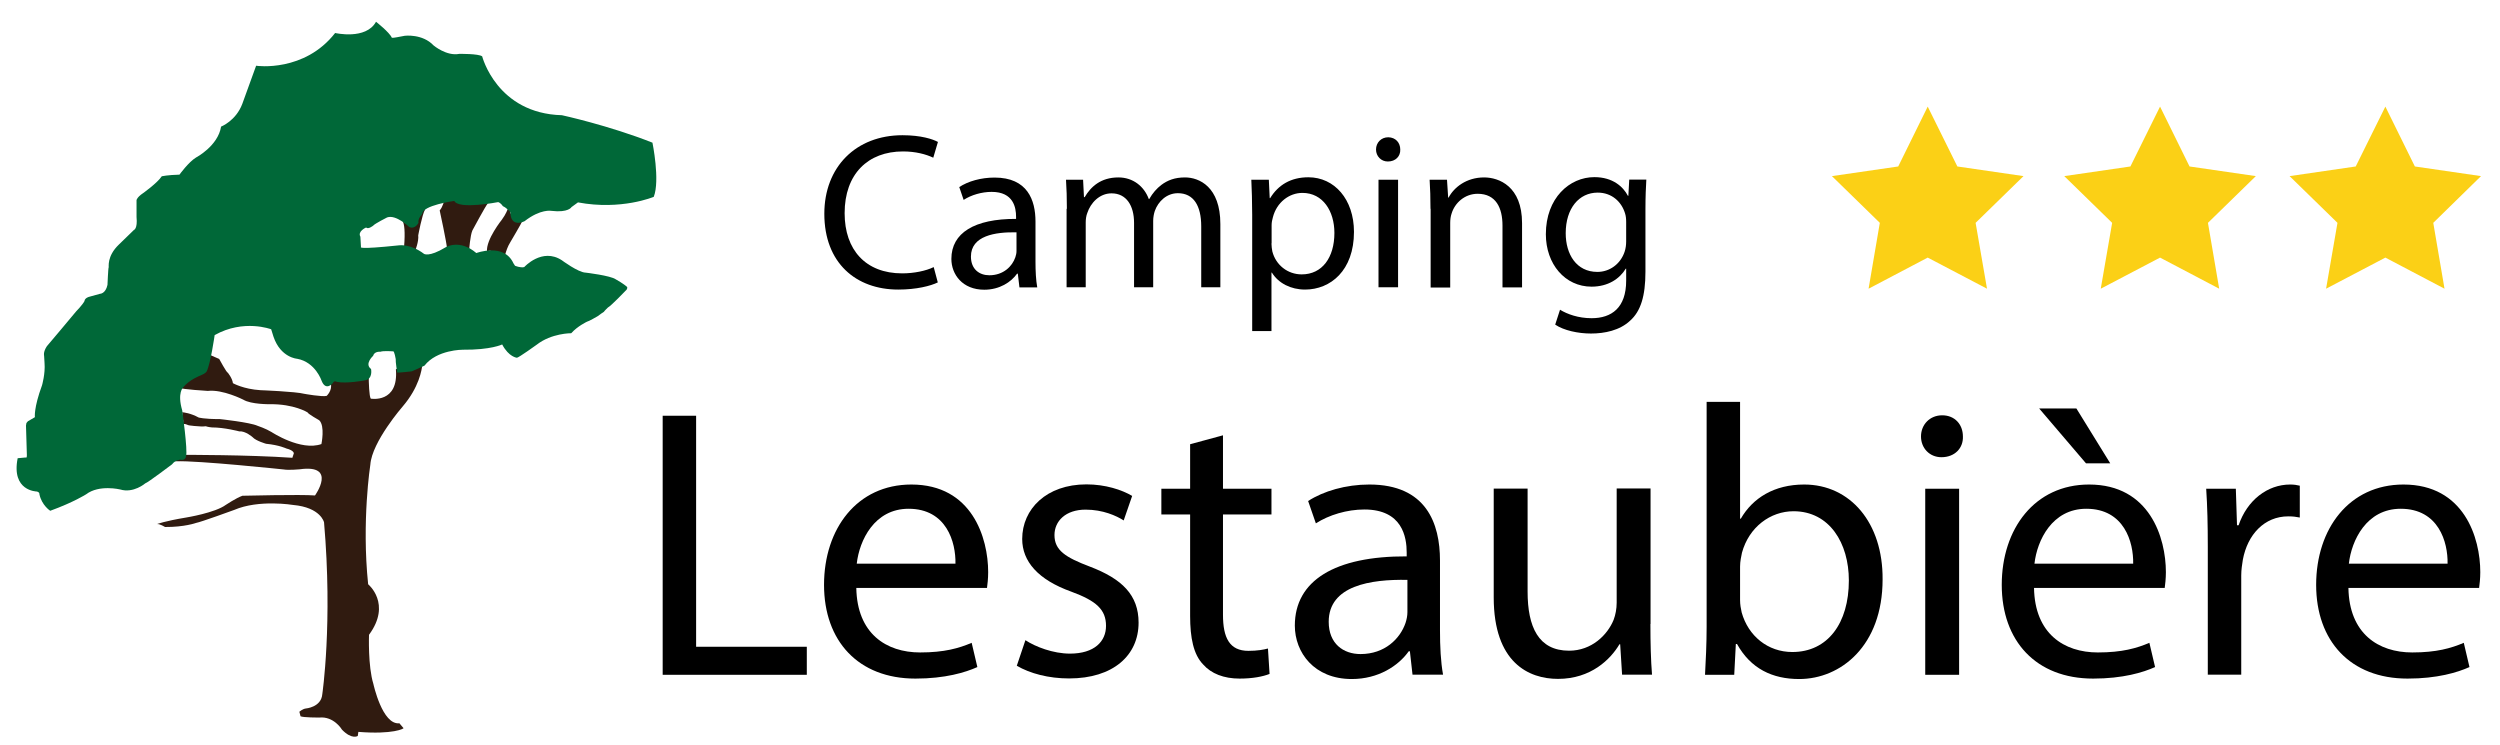 <?xml version="1.0" encoding="utf-8"?>
<!-- Generator: Adobe Illustrator 22.0.1, SVG Export Plug-In . SVG Version: 6.00 Build 0)  -->
<svg version="1.1" xmlns="http://www.w3.org/2000/svg" xmlns:xlink="http://www.w3.org/1999/xlink" x="0px" y="0px"
	 viewBox="0 0 1712 510" style="enable-background:new 0 0 1712 510;" xml:space="preserve">
<style type="text/css">
	.st0{fill:#301B10;}
	.st1{fill:#006838;}
	.st2{fill:#000000;}
	.st3{fill:#FBD016;}
</style>
<g id="Layer_3">
	<path class="st0" d="M291,140.8c0,0-0.3,0-0.7,0.1c-0.1,0.3-0.2,0.6-0.4,0.9c-1.8,2.8-2.9,6.3-5,8.8c0.2,2-0.9,4.2-3.2,4.2
		c-1.3,0-2.2-0.7-2.7-1.6c-1.1-0.2-2.1-0.8-3.1-1.5c0.9,2,1.7,6.6,0.8,17.5c0,0,5.8,4.4,7.6,2.6c0,0,2.6-6.5,2.1-10.6
		c0,0,2.6-14.1,4.7-17.8V140.8z"/>
	<path class="st0" d="M331.4,137.6c-0.5,1.1-1.4,1.8-2.9,1.8c-0.2,0-0.4,0-0.6-0.1c-0.4,0.1-0.8,0.2-1.2,0.2c-0.6,0-1.2-0.2-1.6-0.4
		c-0.4,0.3-1,0.4-1.6,0.4c-0.4,0-0.8-0.1-1.1-0.2c-0.3,0.1-0.7,0.2-1.1,0.2c-0.9,0-1.6-0.3-2.1-0.8c-0.2,0-0.5,0.1-0.7,0.1
		c-1.2,0-2-0.5-2.6-1.3c-0.1,0-0.3,0-0.5,0c-1.1,0-2-0.5-2.5-1.3c-0.2-0.2-0.4-0.4-0.5-0.6c-0.6,0-1.2-0.2-1.6-0.5
		c-0.5,0.5-1.3,0.9-2.2,0.9c-0.2,0-0.3,0-0.4,0c-0.5,0.7-1.3,1.1-2.4,1.1c-0.5,0-1-0.1-1.4-0.3c-0.1,0.2-0.1,0.4-0.2,0.5
		c0,0-1,4.5-3.1,6.8c0,0,4.9,22.5,5,26.1c0,0,0.2,0.1,0.5,0.2c0.8-0.8,2-1.1,3.2-0.9c0.8,0.1,1.6,0.3,2.4,0.4
		c0.5-0.7,1.3-1.1,2.4-1.1c1.5,0,2.5,0.9,3,2.1c0.6,0.1,1.2,0.2,1.8,0.4c0.5,0.1,0.9,0.3,1.2,0.5c0.3-0.2,0.5-0.5,0.7-0.9
		c0,0,0.7-9.7,2.2-13.1c0,0,8.9-16.6,10.4-18.3v-1.5C333.7,138.2,332.8,138,331.4,137.6z"/>
	<path class="st0" d="M358.2,148c-0.5,0.5-1.2,0.8-2.1,0.8c-0.3,0-0.5,0-0.7-0.1c-0.2,0.1-0.5,0.1-0.8,0.1c-0.2,0-0.5,0-0.7-0.1
		c-0.2,0-0.4,0.1-0.7,0.1c-0.9,0-1.6-0.3-2.1-0.8c-1.2-0.7-1.8-2.3-1.7-3.9c-0.1-0.2-0.2-0.3-0.2-0.5c-0.5-0.5-0.8-1.1-0.9-1.7
		c0,0,0-0.1-0.1-0.1c-0.5,1.5-1.8,5-4.5,8.6c0,0-11,13.7-10.2,21.9c0.5-0.4,1.1-0.6,1.8-0.6c0.9,0,1.5,0.3,2,0.8
		c0.3-0.1,0.7-0.2,1.1-0.2c0.8,0,1.5,0.3,2,0.8c0.9,0,1.7,0.4,2.2,1c0.4,0,0.7,0.1,1.1,0.2c0,0,0.1,0,0.1,0c0.5,0,0.9,0.1,1.3,0.3
		c0.3-0.2,0.6-0.3,0.9-0.4c0.5-1.9,1.6-5.4,3.5-8.4c0,0,8-13.5,8.1-14.3l0.8-2.6C358.6,148.8,358.4,148.5,358.2,148z"/>
	<path class="st0" d="M273.5,495.3c-11.7,1.3-17.8-26.9-17.8-26.9c-3.8-12.2-3-33.7-3-33.7c15.7-21.3-0.6-34.6-0.6-34.6
		c-4.5-43.3,1.5-81.9,1.5-81.9c1.1-15.7,22.2-39.9,22.2-39.9c11.2-13.1,13.1-25.1,13.4-28.7c-0.5,0.4-1.2,0.7-2,0.7
		c-0.3,0-0.6,0-0.9-0.1c-0.4,0.5-1.1,0.9-1.9,1.1c-0.5,0.7-1.4,1.2-2.6,1.2c-0.6,0-1.2-0.1-1.6-0.4c-0.4,0.1-0.8,0.2-1.2,0.2
		c-0.7,0-1.4-0.2-1.9-0.5c-0.5,0.8-1.4,1.4-2.7,1.4c-0.9,0-1.6-0.3-2.2-0.8c-0.7,0.3-1.1,0.5-1.1,0.5c2,23.5-17.2,20.1-17.2,20.1
		c-1.1-1.5-1.4-11.3-1.4-15.3c-0.2-0.1-0.4-0.2-0.5-0.3c-0.5,0.4-1.2,0.6-2,0.6c-0.3,0-0.5,0-0.7-0.1c-0.5,0.9-1.4,1.6-2.8,1.6
		c-0.8,0-1.5-0.2-2-0.6c-0.3,0.1-0.6,0.1-1,0.1c-0.5,0-1-0.1-1.4-0.3c-0.5,0.3-1,0.5-1.7,0.5c-0.5,0-0.9-0.1-1.3-0.2
		c-0.4,0.1-0.8,0.2-1.3,0.2c-0.5,0-1-0.1-1.3-0.3c-0.5,0.3-1,0.4-1.7,0.4c-0.5,0-0.9-0.1-1.3-0.2c-0.5,0.6-1.3,1.1-2.4,1.1
		c-0.6,0-1.1-0.1-1.5-0.3c-0.1,0-0.1,0-0.2,0c-0.7,0-1.2-0.2-1.7-0.4c-0.2,0.2-0.4,0.3-0.7,0.4c-0.2,0.6-0.7,1.2-1.3,1.6
		c0,0,0,0,0,0l0.8,1c1.3,4.8-2.8,8.6-2.8,8.6c-3.1,0.8-15.2-1.4-15.2-1.4c-6.1-1.6-30.1-2.5-30.1-2.5c-11.7-0.7-18.9-4.8-18.9-4.8
		c-0.4-3.5-3.6-7.3-3.6-7.3c-0.6,0.3-5.8-9.3-5.8-9.3l-6.7-2.9c-0.2,0-0.3,0.1-0.5,0.1c1,4.5-2.4,8.8-5.6,11.7
		c-4.3,4.1-9.6,6.7-14.4,10c0.2,0.6,0.4,0.9,0.4,0.9c0.7,1,19,2.1,19,2.1c10.2-1.2,24.3,6,24.3,6c5.4,3.3,18.2,3.1,18.2,3.1
		c16.6-0.2,25.8,5.6,25.8,5.6c0.2,1,8,5.4,8,5.4c4.1,3.9,1.5,16.3,1.5,16.3c-14.1,5-34.1-8.2-34.1-8.2c-4.1-2.5-9.6-4.3-9.6-4.3
		c-5.2-2.4-25.8-4.6-25.8-4.6c-11.3,0-14.6-1.1-14.6-1.1c-5.5-3-10.1-3.5-11.3-3.6c0.4,1.1,0.3,2.4-0.4,3.4c1.1,0.9,1.4,2.4,1,3.7
		c0,0.3,0,0.7-0.1,1c0.2,0,0.2,0.1,0.2,0.1c1.1-0.5,2.9,0.4,2.9,0.4c0.8,0.7,8.8,1.1,8.8,1.1c1.1,0.2,3.8-0.1,3.8-0.1
		c1.7,0.6,4.2,0.8,4.2,0.8c8.6,0,18.7,2.7,18.7,2.7c4.3-0.4,9.2,4,9.2,4c2.2,2.5,9.2,4.5,9.2,4.5c9.1,0.9,13.8,3.2,13.8,3.2
		c5.5,1.4,5.2,3.4,5.2,3.4l-1,3c-30.5-2.1-73.8-2-73.8-2c-8,0.5-8.1,3.5-8.1,3.5c0.7,1,2.3,0.9,2.3,0.9c14.9-0.6,73.7,5.6,73.7,5.6
		c3.3,0.6,10.8-0.1,10.8-0.1c26.2-3.7,10.6,17.9,10.6,17.9c-9.4-0.8-49.7,0.2-49.7,0.2c-4.4,1.6-11.3,6.2-11.3,6.2
		c-7.4,5.5-27.2,8.7-27.2,8.7c-15,2.5-20,4.5-20,4.5c1.8-0.3,5.5,2,5.5,2c13.3,0.1,21.3-2.8,21.3-2.8c2.8-0.4,26.1-8.9,26.1-8.9
		c16.9-7.3,40.3-3.4,40.3-3.4c19,1.7,21.2,11.9,21.2,11.9c6,68.9-1.2,117.7-1.2,117.7c-0.7,9-11.4,9.8-11.4,9.8
		c-2.1,0.3-4.3,2.2-4.3,2.2l0.8,3.1c1.5,0.9,12.7,0.9,12.7,0.9c10.2-1.1,15.7,8.3,15.7,8.3c6.8,7,10.8,4.3,10.8,4.3l0.4-2.8
		c23.7,1.9,31.5-2.3,30.9-2.6C275.6,497.7,273.5,495.3,273.5,495.3z"/>
</g>
<g id="Layer_2">
	<path class="st1" d="M175.4,45c0.6,0.2,33.1,4.5,54.1-22.4c0,0,21.1,4.9,28-7.7c0,0,9.3,7.3,10.8,10.9c1.1,0.4,5.7-0.8,8.9-1.3
		c0,0,12.1-1.5,19.7,6.6c0,0,8.9,7.5,17.6,5.8c0,0,13.3-0.2,15.7,1.7c0,0,10,39.1,54.6,40.3c0,0,32.2,7,62,18.8
		c0,0,5.3,25.8,0.9,37.1c0,0-22.2,9.4-51.9,3.8l-4.4,3.2c0,0-2.1,4-13.8,2.6c0,0-7.4-1.5-18.4,7.1c0,0-9.5,4.9-9.7-6.2
		c0,0-2.5-3-5.1-4.1c0,0-1.3-2.1-3.2-2.8c0,0-27.1,5.3-30.1-0.8c0,0-22,3-22,9c0,0-3.2,3.3-2.5,6c0,0-2.3,4.6-6.3,2.9
		c0,0-9.1-8.8-15.2-6.6c0,0-8.5,4.3-9.5,5.6c0,0-3.4,2.8-4.9,1.3c0,0-6,2.6-3.9,6.3l0.4,7.1c0,0-3.2,1.9,26.2-1.2
		c0,0,7.8-1.1,16.9,5.8c0,0,3.2,2.6,14.8-4.4c0,0,9.5-6,21.1,3.9c0,0,18.9-7.2,25.4,7l1.1,1.7c0,0,3.8,1.6,6.3,0.9
		c0,0,12.2-13.5,25.7-4.7c0,0,11.3,8.4,16.3,8.5c0,0,17.1,2,20.7,4.6c0,0,5.6,3.1,7.8,5.3c0,0,0.4,1.3-1,2.4c0,0-10,10.5-12.2,11.6
		c0,0-2.5,2.4-2.7,2.9c0,0-3.6,2.4-4.4,3.1c0,0-6.2,3.6-7.2,3.7c0,0-6.6,3.1-10.8,7.9c0,0-13.5-0.1-23.7,7.9c0,0-12.2,8.8-13.5,8.9
		c0,0-5.5-0.4-10.1-9.1c0,0-7.7,3.8-26.9,3.6c0,0-17.8-0.1-26.3,10.9c0,0-7.9,3.7-8.7,3.9c0,0-9.4,1.1-10,0.8c0,0-1.2-7.6-1-9.2
		c0,0-0.9-5.6-1.8-5.3c0,0-6.9-0.5-8.7,0.3c0,0-4.1-0.5-5,2.8c0,0-6.1,5.5-1.4,9c0,0,1.5,6.9-4.3,7.8c0,0-12.5,2.4-19.2,1
		c0,0-1.7-1.2-2.7,0.9c0,0-4.7,5.7-7.6-1.5c0,0-4.2-12.9-16.8-15.2c0,0-11.3-0.7-16.2-15.1l-1.6-5.1c0,0-18.8-7.2-38.7,4
		c0,0-2.8,19.7-5.5,24.9c0,0-0.7,1.4-4.1,2.7c0,0-7.6,2.8-11.9,8.1c0,0-4.3,3.7-0.7,15.9c0,0,3.9,27.8,2.6,31.2c0,0-0.1,3.4-4,2.5
		c0,0-3.5,0.3-5.6,3.2c0,0-16.8,12.7-18.3,13c0,0-8.1,7-17.2,4.2c0,0-14.4-3.5-23.3,3.3c0,0-8.4,5.4-24.6,11.3c0,0-5.8-3.7-7.4-11.3
		c0,0,0.3-1.4-1.8-1.9c0,0-17.6-0.2-13.1-22.8c0,0,4.7-0.4,5.4-0.5c0,0,1,0.9,0.9-1.9l-0.6-20l0.3-1.6c0,0-0.7,0.6,1-1.3l4.8-2.8
		c0,0-0.9-6.1,4.9-21.9c0,0,2.3-7.9,1.7-15.2l-0.3-5c0,0-0.8-2.4,1.9-6.5c0,0,18.2-21.5,20-23.8c0,0,4.6-4.7,5.8-7.2
		c0,0-0.1-2.2,4.1-3.1l6.5-1.8c0,0,3.8,0,5.1-6.1c0,0,0.5-11.8,0.8-11.9c0.3-0.2-1.5-7.6,7.1-15.8l10.2-9.9c0,0,2.6-0.7,1.8-8.9V137
		c0,0,0.4-2,4.3-4.6c0,0,9.9-7,13-11.7c0,0,4.1-0.9,12.1-1.1c0,0,6.2-8.6,11.3-11.7c0,0,15.1-7.9,17.2-21.2c0,0,10.1-3.9,14.5-15.5
		L175.4,45z"/>
</g>
<g id="Layer_4">
	<g>
		<path class="st2" d="M642.2,193.4c-4.9,2.4-14.6,4.9-27.1,4.9c-28.9,0-50.6-18.2-50.6-51.9c0-32.1,21.7-53.8,53.5-53.8
			c12.8,0,20.8,2.7,24.3,4.6l-3.2,10.8c-5-2.4-12.2-4.3-20.7-4.3c-24,0-40,15.4-40,42.3c0,25.1,14.4,41.2,39.4,41.2
			c8.1,0,16.3-1.7,21.6-4.3L642.2,193.4z"/>
		<path class="st2" d="M698.1,196.7l-1.1-9.3h-0.5c-4.1,5.8-12,11-22.5,11c-14.9,0-22.5-10.5-22.5-21.1c0-17.8,15.8-27.5,44.3-27.4
			v-1.5c0-6.1-1.7-17-16.7-17c-6.8,0-14,2.1-19.2,5.5l-3-8.8c6.1-4,14.9-6.5,24.2-6.5c22.5,0,28,15.4,28,30.1v27.5
			c0,6.4,0.3,12.6,1.2,17.6H698.1z M696.1,159.1c-14.6-0.3-31.2,2.3-31.2,16.6c0,8.7,5.8,12.8,12.6,12.8c9.6,0,15.7-6.1,17.8-12.3
			c0.5-1.4,0.8-2.9,0.8-4.3V159.1z"/>
		<path class="st2" d="M730.6,143c0-7.6-0.2-13.8-0.6-19.9h11.7l0.6,11.9h0.5c4.1-7,10.9-13.5,23.1-13.5c10,0,17.6,6.1,20.8,14.8
			h0.3c2.3-4.1,5.2-7.3,8.2-9.6c4.4-3.3,9.3-5.2,16.3-5.2c9.7,0,24.2,6.4,24.2,31.9v43.3h-13.1V155c0-14.1-5.2-22.7-16-22.7
			c-7.6,0-13.5,5.6-15.8,12.2c-0.6,1.8-1.1,4.3-1.1,6.7v45.5h-13.1v-44.1c0-11.7-5.2-20.2-15.4-20.2c-8.4,0-14.4,6.7-16.6,13.4
			c-0.8,2-1.1,4.3-1.1,6.5v44.4h-13.1V143z"/>
		<path class="st2" d="M857.5,147.1c0-9.4-0.3-17-0.6-24h12l0.6,12.6h0.3c5.5-9,14.1-14.3,26.2-14.3c17.8,0,31.2,15.1,31.2,37.4
			c0,26.5-16.1,39.5-33.5,39.5c-9.7,0-18.2-4.3-22.7-11.6h-0.3v40h-13.2V147.1z M870.7,166.7c0,2,0.3,3.8,0.6,5.5
			c2.4,9.3,10.5,15.7,20.1,15.7c14.1,0,22.4-11.6,22.4-28.4c0-14.8-7.8-27.4-21.9-27.4c-9.1,0-17.6,6.5-20.2,16.6
			c-0.5,1.7-0.9,3.6-0.9,5.5V166.7z"/>
		<path class="st2" d="M958.9,102.4c0.2,4.6-3.2,8.2-8.5,8.2c-4.7,0-8.1-3.7-8.1-8.2c0-4.7,3.5-8.4,8.4-8.4
			C955.7,94.1,958.9,97.7,958.9,102.4z M944,196.7v-73.6h13.4v73.6H944z"/>
		<path class="st2" d="M979.6,143c0-7.6-0.2-13.8-0.6-19.9h11.9l0.8,12.2h0.3c3.7-7,12.2-13.8,24.3-13.8c10.2,0,26,6.1,26,31.3v44
			h-13.4v-42.4c0-11.9-4.4-21.7-17-21.7c-8.8,0-15.7,6.2-17.9,13.7c-0.6,1.7-0.9,4-0.9,6.2v44.3h-13.4V143z"/>
		<path class="st2" d="M1127.4,123.1c-0.3,5.3-0.6,11.3-0.6,20.2v42.7c0,16.9-3.3,27.2-10.5,33.6c-7.1,6.7-17.5,8.8-26.8,8.8
			c-8.8,0-18.6-2.1-24.5-6.1l3.3-10.2c4.9,3,12.5,5.8,21.6,5.8c13.7,0,23.7-7.1,23.7-25.7v-8.2h-0.3c-4.1,6.8-12,12.3-23.4,12.3
			c-18.2,0-31.3-15.5-31.3-35.9c0-24.9,16.3-39.1,33.2-39.1c12.8,0,19.8,6.7,23,12.8h0.3l0.6-11.1H1127.4z M1113.6,152.1
			c0-2.3-0.2-4.3-0.8-6.1c-2.4-7.8-9-14.1-18.7-14.1c-12.8,0-21.9,10.8-21.9,27.8c0,14.4,7.3,26.5,21.7,26.5
			c8.2,0,15.7-5.2,18.6-13.7c0.8-2.3,1.1-4.9,1.1-7.1V152.1z"/>
	</g>
</g>
<g id="Layer_5">
	<g>
		<path class="st2" d="M453.8,284.7h22.9v158.2h75.8v19.2h-98.7V284.7z"/>
		<path class="st2" d="M586.4,402.6c0.5,31.3,20.5,44.2,43.7,44.2c16.6,0,26.6-2.9,35.3-6.6l3.9,16.6c-8.2,3.7-22.1,7.9-42.4,7.9
			c-39.2,0-62.6-25.8-62.6-64.2c0-38.4,22.6-68.7,59.8-68.7c41.6,0,52.6,36.6,52.6,60c0,4.7-0.5,8.4-0.8,10.8H586.4z M654.3,386
			c0.3-14.7-6.1-37.6-32.1-37.6c-23.4,0-33.7,21.6-35.5,37.6H654.3z"/>
		<path class="st2" d="M702.2,438.4c6.8,4.5,19,9.2,30.5,9.2c16.8,0,24.7-8.4,24.7-19c0-11.1-6.6-17.1-23.7-23.4
			c-22.9-8.2-33.7-20.8-33.7-36.1c0-20.5,16.6-37.4,44-37.4c12.9,0,24.2,3.7,31.3,7.9l-5.8,16.8c-5-3.2-14.2-7.4-26.1-7.4
			c-13.7,0-21.3,7.9-21.3,17.4c0,10.5,7.6,15.3,24.2,21.6c22.1,8.4,33.4,19.5,33.4,38.4c0,22.4-17.4,38.2-47.6,38.2
			c-14,0-26.8-3.4-35.8-8.7L702.2,438.4z"/>
		<path class="st2" d="M837.5,298.1v36.6h33.2v17.6h-33.2V421c0,15.8,4.5,24.7,17.4,24.7c6.1,0,10.5-0.8,13.4-1.6l1.1,17.4
			c-4.5,1.8-11.6,3.2-20.5,3.2c-10.8,0-19.5-3.4-25-9.7c-6.6-6.8-8.9-18.2-8.9-33.2v-69.5h-19.7v-17.6h19.7v-30.5L837.5,298.1z"/>
		<path class="st2" d="M967.3,462.1l-1.8-16.1h-0.8c-7.1,10-20.8,19-39,19c-25.8,0-39-18.2-39-36.6c0-30.8,27.4-47.6,76.6-47.4v-2.6
			c0-10.5-2.9-29.5-29-29.5c-11.8,0-24.2,3.7-33.2,9.5l-5.3-15.3c10.5-6.8,25.8-11.3,41.9-11.3c39,0,48.4,26.6,48.4,52.1v47.6
			c0,11.1,0.5,21.8,2.1,30.5H967.3z M963.9,397.1c-25.3-0.5-54,3.9-54,28.7c0,15,10,22.1,21.8,22.1c16.6,0,27.1-10.5,30.8-21.3
			c0.8-2.4,1.3-5,1.3-7.4V397.1z"/>
		<path class="st2" d="M1130.2,427.3c0,13.2,0.3,24.7,1.1,34.7h-20.5l-1.3-20.8h-0.5c-6.1,10.3-19.5,23.7-42.1,23.7
			c-20,0-44-11.1-44-55.8v-74.5h23.2v70.5c0,24.2,7.4,40.5,28.4,40.5c15.5,0,26.3-10.8,30.5-21.1c1.3-3.4,2.1-7.6,2.1-11.8v-78.2
			h23.2V427.3z"/>
		<path class="st2" d="M1167.6,462.1c0.5-8.7,1.1-21.6,1.1-32.9v-154h22.9v80h0.5c8.2-14.2,22.9-23.4,43.4-23.4
			c31.6,0,54,26.3,53.7,65c0,45.5-28.7,68.2-57.1,68.2c-18.4,0-33.2-7.1-42.6-24h-0.8l-1.1,21.1H1167.6z M1191.6,411
			c0,2.9,0.5,5.8,1.1,8.4c4.5,16.1,17.9,27.1,34.7,27.1c24.2,0,38.7-19.7,38.7-49c0-25.5-13.2-47.4-37.9-47.4
			c-15.8,0-30.5,10.8-35.3,28.4c-0.5,2.6-1.3,5.8-1.3,9.5V411z"/>
		<path class="st2" d="M1344.2,298.9c0.3,7.9-5.5,14.2-14.7,14.2c-8.2,0-14-6.3-14-14.2c0-8.2,6.1-14.5,14.5-14.5
			C1338.7,284.4,1344.2,290.7,1344.2,298.9z M1318.4,462.1V334.7h23.2v127.4H1318.4z"/>
		<path class="st2" d="M1392.9,402.6c0.5,31.3,20.5,44.2,43.7,44.2c16.6,0,26.6-2.9,35.3-6.6l3.9,16.6c-8.2,3.7-22.1,7.9-42.4,7.9
			c-39.2,0-62.6-25.8-62.6-64.2c0-38.4,22.6-68.7,59.8-68.7c41.6,0,52.6,36.6,52.6,60c0,4.7-0.5,8.4-0.8,10.8H1392.9z M1460.8,386
			c0.3-14.7-6.1-37.6-32.1-37.6c-23.4,0-33.7,21.6-35.5,37.6H1460.8z M1421.9,279.7l23.2,37.6h-16.6l-32.1-37.6H1421.9z"/>
		<path class="st2" d="M1511.9,374.4c0-15-0.3-27.9-1.1-39.7h20.3l0.8,25h1.1c5.8-17.1,19.7-27.9,35.3-27.9c2.6,0,4.5,0.3,6.6,0.8
			v21.8c-2.4-0.5-4.7-0.8-7.9-0.8c-16.3,0-27.9,12.4-31.1,29.7c-0.5,3.2-1.1,6.8-1.1,10.8v67.9h-22.9V374.4z"/>
		<path class="st2" d="M1608.2,402.6c0.5,31.3,20.5,44.2,43.7,44.2c16.6,0,26.6-2.9,35.3-6.6l3.9,16.6c-8.2,3.7-22.1,7.9-42.4,7.9
			c-39.2,0-62.6-25.8-62.6-64.2c0-38.4,22.6-68.7,59.8-68.7c41.6,0,52.6,36.6,52.6,60c0,4.7-0.5,8.4-0.8,10.8H1608.2z M1676.1,386
			c0.3-14.7-6.1-37.6-32.1-37.6c-23.4,0-33.7,21.6-35.5,37.6H1676.1z"/>
	</g>
</g>
<g id="Layer_6">
	<polygon class="st3" points="1479.2,73 1499.4,114 1544.8,120.6 1512,152.6 1519.7,197.7 1479.2,176.4 1438.6,197.7 1446.4,152.6 
		1413.6,120.6 1458.9,114 	"/>
	<polygon class="st3" points="1633.5,73 1653.7,114 1699,120.6 1666.3,152.6 1674,197.7 1633.5,176.4 1592.9,197.7 1600.7,152.6 
		1567.9,120.6 1613.2,114 	"/>
	<polygon class="st3" points="1320.1,73 1340.4,114 1385.7,120.6 1352.9,152.6 1360.7,197.7 1320.1,176.4 1279.6,197.7 
		1287.3,152.6 1254.5,120.6 1299.9,114 	"/>
</g>
</svg>
